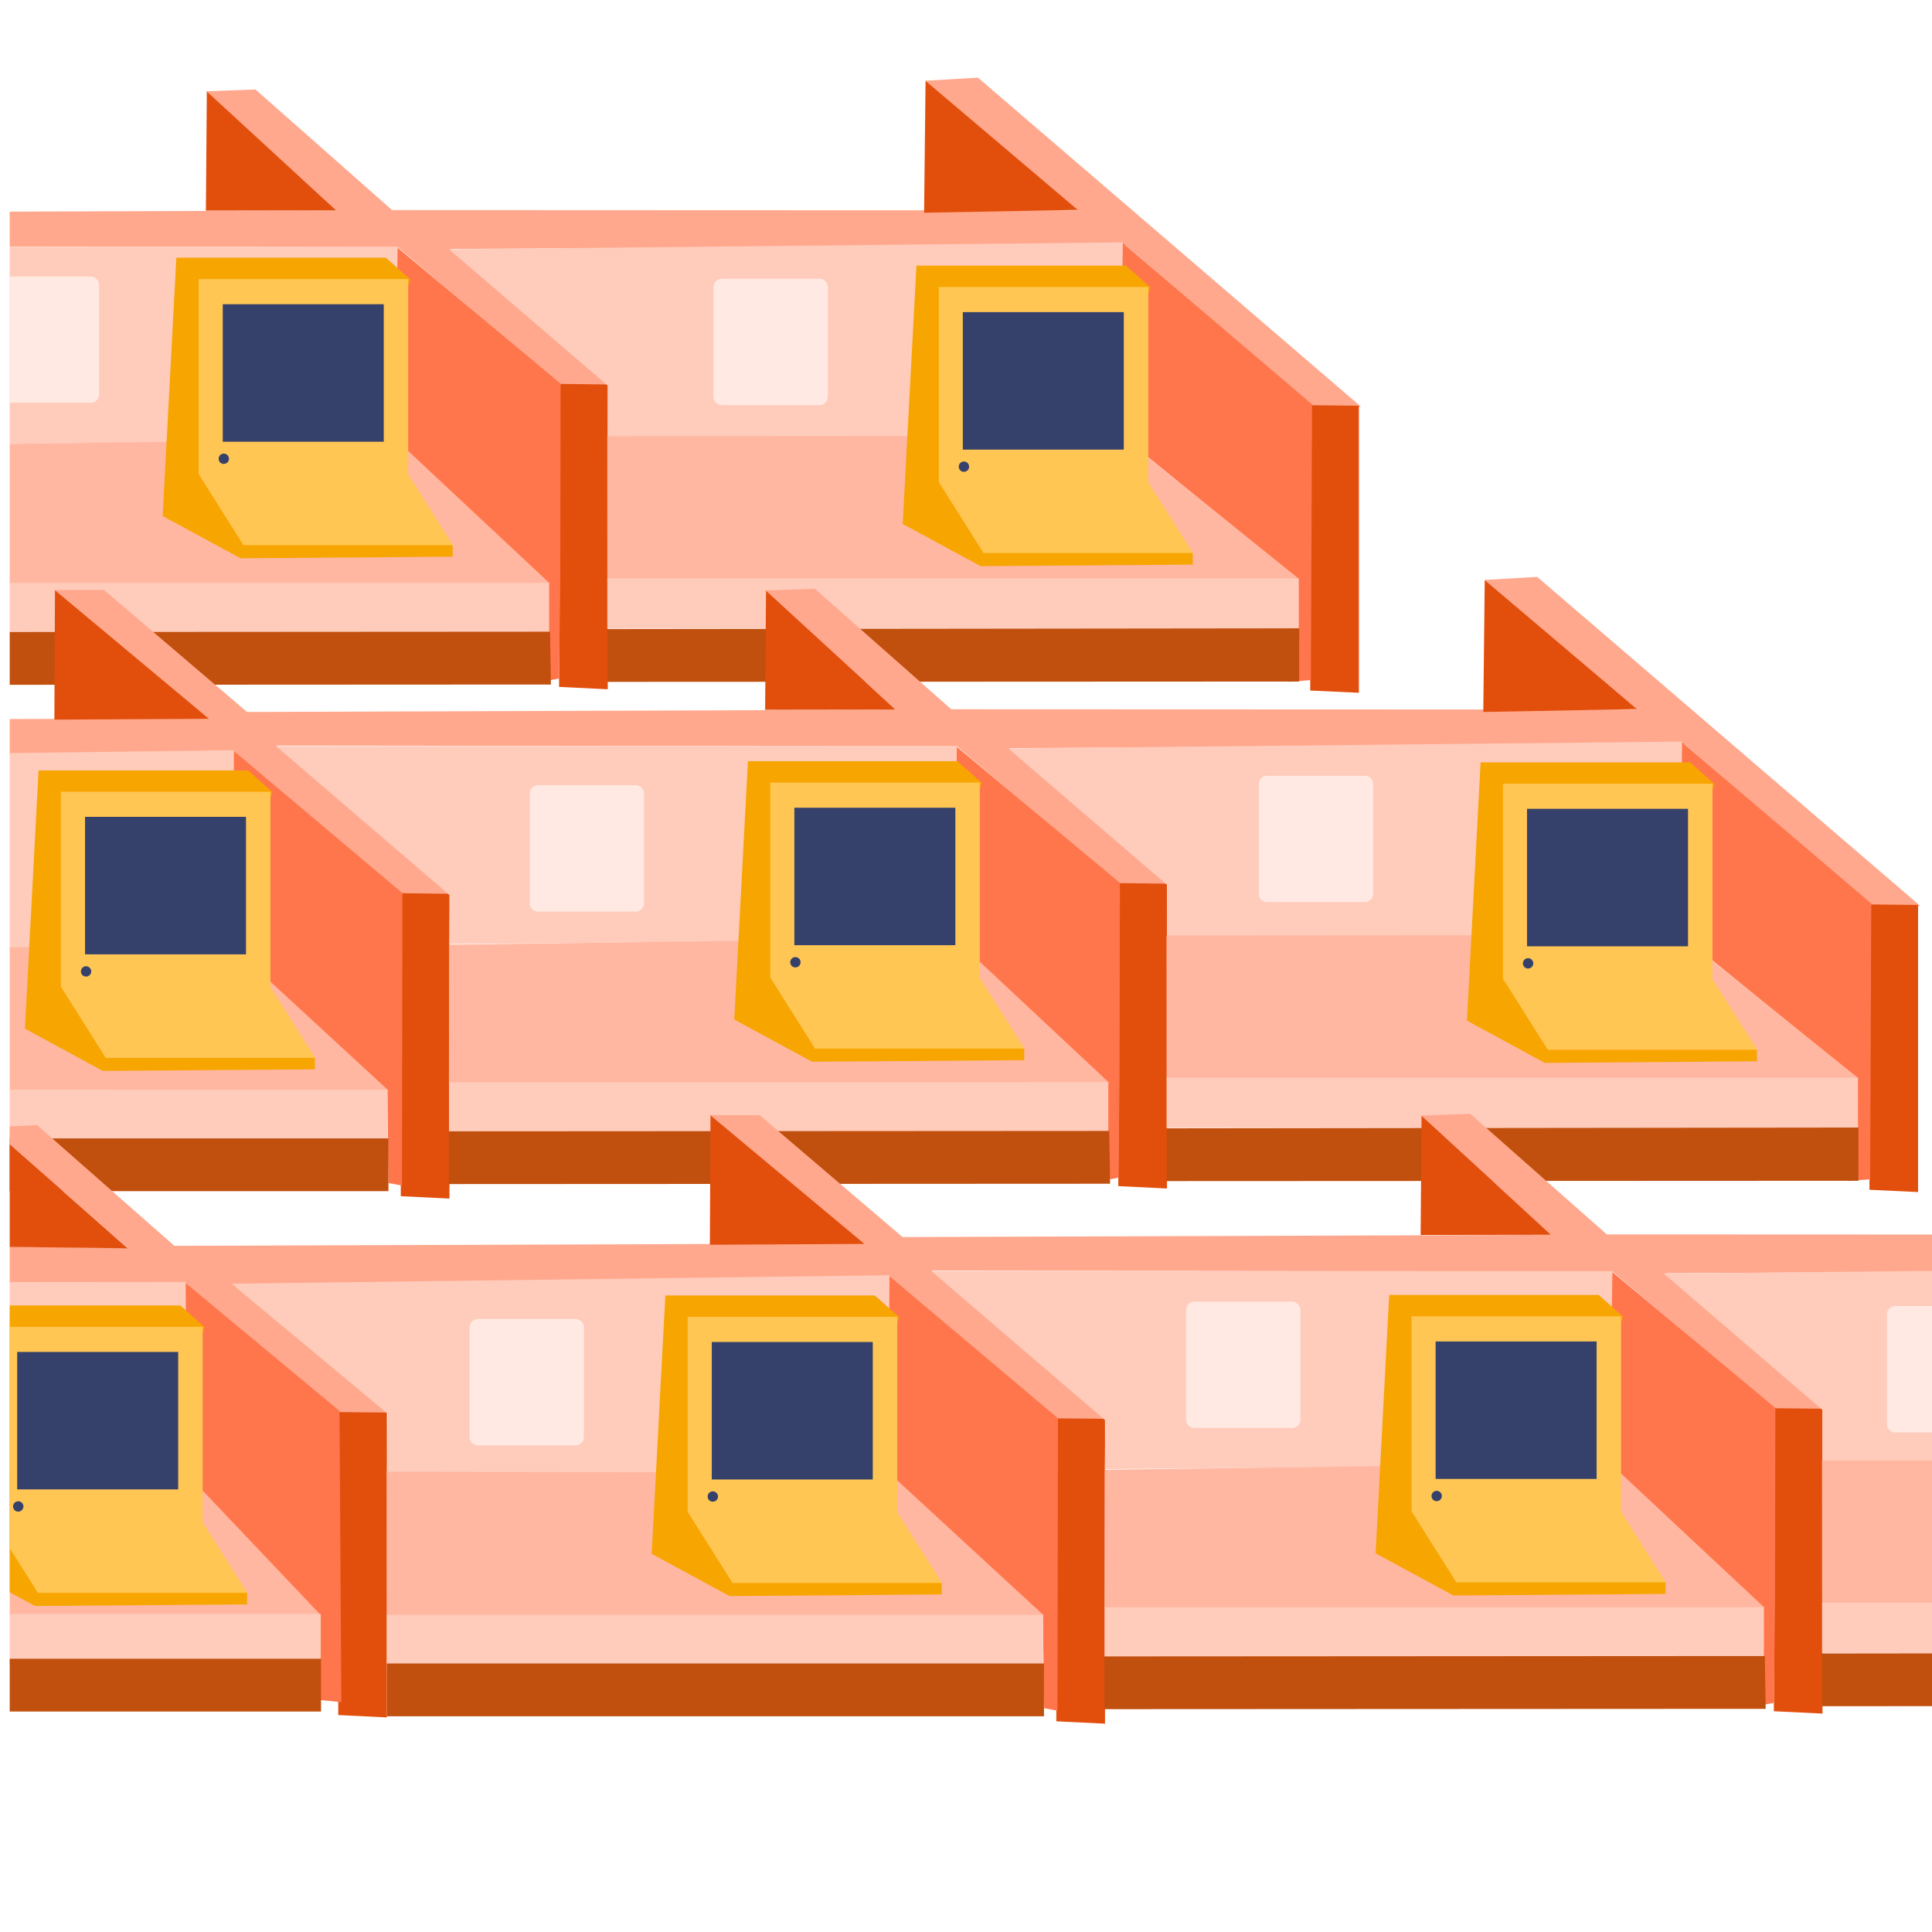 <svg xmlns:xlink="http://www.w3.org/1999/xlink" fill="none" viewBox="0 0 314 314"><path fill="url(#pattern0)" d="M0 0h314v314H0z"/><path fill="#FFA88D" fill-rule="evenodd" d="M158.947 12.623l-8.606.498 24.6 21.066-111.22-.046-22.198-19.598-8.055.293L54.653 34.21l-53.075.184v5.695l63.07.075 26.41 22.331 7.7.021-25.47-22.056 109.682-.595 30.29 26.107 7.953.138-62.267-53.487z" clip-rule="evenodd"/><path fill="#E24F0D" fill-rule="evenodd" d="M213.104 65.861l-.159 46.373 7.914.359V65.936l-7.755-.075zM91.022 62.396l-.16 49.245 7.915.382v-49.55l-7.755-.077zM33.614 14.871l-.152 19.362 21.186-.03L33.614 14.87zm116.812-1.727l-.239 21.43 24.967-.459-24.728-20.971z" clip-rule="evenodd"/><path fill="#FF764C" fill-rule="evenodd" d="M182.366 39.395l-.527 31.04 27.867 22.67-.296 17.709 3.645-.277.185-44.814-30.874-26.328zm-117.889.736L64.04 71.37l25.147 23.56-.177 15.692 1.85-.344.193-15.712.057-32.216-26.633-22.219z" clip-rule="evenodd"/><path fill="#FFCBBB" fill-rule="evenodd" d="M1.578 40.118v32l62.606-.538.442-31.472-63.048.01zm71.395.401l109.522-1.127-.442 31.471-83.283.383.046-8.542L72.973 40.52z" clip-rule="evenodd"/><path fill="#FFB7A1" fill-rule="evenodd" d="M98.698 70.904l83.512-.061 28.92 23.25-112.42.157-.012-23.346zM1.578 94.84l87.784-.015-25.137-23.507-62.647.818V94.84z" clip-rule="evenodd"/><path fill="#FFCBBB" d="M89.251 94.745H1.578v8.175H89.25v-8.175z"/><path fill="#FFCBBB" fill-rule="evenodd" d="M98.703 94.014h112.383v8.174H98.703v-8.174z" clip-rule="evenodd"/><path fill="#C14F0D" fill-rule="evenodd" d="M1.578 111.297l87.961-.044-.141-8.585-87.82.054v8.575zm97.14-9.05l112.443-.128-.018 8.649-112.425.052v-8.573z" clip-rule="evenodd"/><path fill="#FFA88D" fill-rule="evenodd" d="M249.836 93.76l-8.603.495 24.596 21.066-111.218-.043-22.199-19.599-8.056.293 21.186 19.375-105.392.367-23.229-19.811-8.11-.013 24.72 20.864-31.953.11v5.764l36.315-.621 27.438 23.212 7.7.059-28.095-24.105 110.602.128 26.409 22.332 7.699.021-25.468-22.06 109.682-.595 30.29 26.109 7.955.139-62.269-53.487z" clip-rule="evenodd"/><path fill="#E24F0D" fill-rule="evenodd" d="M303.996 146.998l-.162 46.37 7.904.375v-46.671l-7.742-.074zm-122.084-3.468l-.16 49.248 7.915.382v-49.55l-7.755-.08zm-116.615 1.638l-.16 49.245 7.915.385v-49.551l-7.755-.079zM8.937 95.936l-.1 21.023 25.119-.134L8.937 95.936zm115.563.072l-.149 19.362 21.183-.031L124.5 96.008zm116.807-1.727l-.236 21.43 24.964-.459-24.728-20.971z" clip-rule="evenodd"/><path fill="#FF764C" fill-rule="evenodd" d="M273.256 120.531l-.515 31.038 27.854 22.668-.293 17.709 3.645-.277.185-44.815-30.876-26.323zm-117.887.737l-.429 31.238 25.146 23.558-.174 15.692 1.848-.344.193-15.712.059-32.216-26.643-22.216zm-117.44.714l-.118 32.097 25.134 23.063.224 15.143 2.154.395.082-47.525-27.476-23.173z" clip-rule="evenodd"/><path fill="#FFCBBB" fill-rule="evenodd" d="M1.578 122.392v32.028l36.261-.282.18-32.215-36.441.469zm43.271-1.129l110.666-.018-.439 31.469-82.055.708.096-7.908-28.268-24.251zm119.013.388l109.524-1.127-.442 31.471-83.283.38.044-8.539-25.843-22.185z" clip-rule="evenodd"/><path fill="#FFB7A1" fill-rule="evenodd" d="M189.587 152.041l83.512-.061 28.92 23.247-112.417.16-.015-23.346zm-116.586 1.486l82.113-1.075 25.139 23.507-107.29.021.038-22.453zM1.578 177.204l61.54.018-25.173-23.21-36.367-.066v23.258z" clip-rule="evenodd"/><path fill="#FFCBBB" d="M62.986 177.111H1.578v8.175h61.408v-8.175z"/><path fill="#FFCBBB" fill-rule="evenodd" d="M72.975 175.882H180.13v8.174H72.975v-8.174zm116.62-.734H301.97v8.177H189.595v-8.177z" clip-rule="evenodd"/><path fill="#C14F0D" d="M63.135 185.021H1.578v8.573h61.557v-8.573z"/><path fill="#C14F0D" fill-rule="evenodd" d="M72.942 183.869l107.335-.064.141 8.582-107.476.054v-8.572zm116.665-.485l112.445-.128-.02 8.649-112.425.051v-8.572z" clip-rule="evenodd"/><path fill="#FFA88D" fill-rule="evenodd" d="M314 206.704v-6.062l-52.849-.021-22.198-19.598-8.056.292 21.186 19.375-105.392.367-23.232-19.811-8.107-.013 24.72 20.864-111.728.382-22.32-19.629-4.446.221v2.969l19.16 16.791-19.16-.236v5.954l28.648.152 24.928 20.871 7.822.046-24.64-20.448 106.098-1.819 27.437 23.212 7.699.059-28.093-24.108 110.602.131 26.412 22.331 7.696.021-25.466-22.06 43.279-.233z" clip-rule="evenodd"/><path fill="#E24F0D" fill-rule="evenodd" d="M288.452 228.874l-.159 49.247 7.914.382v-49.55l-7.755-.079zm-116.614 1.637l-.16 49.247 7.915.383v-49.55l-7.755-.08zm-116.707-1.016l-.162 49.247 7.915.383v-49.55l-7.753-.08zM1.578 185.999v16.652l19.175.234-19.175-16.886zm113.895-4.722l-.103 21.025 25.121-.133-25.018-20.892zm115.568.074l-.152 19.363 21.183-.031-21.031-19.332z" clip-rule="evenodd"/><path fill="#FF764C" fill-rule="evenodd" d="M261.909 206.611l-.439 31.238 25.147 23.558-.178 15.692 1.851-.343.193-15.713.056-32.215-26.63-22.217zm-117.439.714l-.118 32.103 25.134 23.063.221 15.142 2.156.396.083-47.525-27.476-23.179zm-114.455 1.073l-.44 31.237 22.217 22.725.27 13.941 3.41.347-.292-47.335-25.165-20.915z" clip-rule="evenodd"/><path fill="#FFCBBB" fill-rule="evenodd" d="M37.682 208.629l106.878-1.371-.18 32.216-81.484.636.113-10.338-25.327-21.143zm113.708-2.023l110.666-.018-.442 31.469-82.055.708.098-7.907-28.267-24.252zM314 237.639v-31.092l-43.598.447 25.839 22.185-.044 8.542 17.803-.082z" clip-rule="evenodd"/><path fill="#FFB7A1" fill-rule="evenodd" d="M314 237.372l-17.872.013.012 23.345 17.86-.026v-23.332zm-134.459 1.499l82.114-1.076 25.139 23.507-107.291.021.038-22.452zm-116.675.333l81.62.152 25.172 23.209-106.767-.038-.025-23.323zM1.578 262.601l50.563-.103-22.013-23.194-28.55-.51v23.807z" clip-rule="evenodd"/><path fill="#FFCBBB" fill-rule="evenodd" d="M1.578 239.186l28.748.383-.144-31.233-28.604.026v30.824z" clip-rule="evenodd"/><path fill="#FFCBBB" d="M52.131 262.308H1.578v8.175H52.13v-8.175z"/><path fill="#FFCBBB" fill-rule="evenodd" d="M62.858 262.452h106.674v8.177H62.858v-8.177zm116.658-1.227h107.165v8.175H179.516v-8.175z" clip-rule="evenodd"/><path fill="#FFCBBB" d="M314 260.491h-17.867v8.175H314v-8.175z"/><path fill="#C14F0D" d="M52.175 269.592H1.578v8.575h50.597v-8.575z"/><path fill="#C14F0D" fill-rule="evenodd" d="M62.891 270.362h106.785v8.575H62.891v-8.575zm116.602-1.15l107.335-.064.141 8.583-107.476.054v-8.573zM314 268.707l-17.852.02v8.573l17.852-.008v-8.585z" clip-rule="evenodd"/><path fill="#F7A501" fill-rule="evenodd" d="M148.948 43.173h34.048l3.961 3.524-13.088 39.997 19.977 3.116.018 1.95-34.48.257-12.67-6.863 2.234-41.981z" clip-rule="evenodd"/><path fill="#FFC654" fill-rule="evenodd" d="M152.58 46.648h34.048v31.75l7.282 11.491h-34.048l-7.282-11.55v-31.69z" clip-rule="evenodd"/><path fill="#35416B" fill-rule="evenodd" d="M156.482 50.729h26.167v22.347h-26.167V50.729zm-.653 25.183a.834.834 0 01.468-.823.842.842 0 011.152 1.058.84.84 0 01-.782.534.814.814 0 01-.838-.77z" clip-rule="evenodd"/><path fill="#F7A501" fill-rule="evenodd" d="M28.66 41.887h34.05l3.96 3.526-13.088 39.995 19.977 3.118.018 1.951-34.48.257-12.66-6.863 2.224-41.984z" clip-rule="evenodd"/><path fill="#FFC654" fill-rule="evenodd" d="M32.292 45.362h34.049v31.751l7.282 11.49H39.572l-7.28-11.549V45.362z" clip-rule="evenodd"/><path fill="#35416B" fill-rule="evenodd" d="M36.202 49.445H62.37V71.79H36.202V49.445zm-.66 25.18a.835.835 0 01.956-.894.839.839 0 01.66 1.13.836.836 0 01-.779.534.813.813 0 01-.838-.77z" clip-rule="evenodd"/><path fill="#F7A501" fill-rule="evenodd" d="M6.27 125.215h34.05l3.959 3.524-13.087 39.985 19.978 3.118.018 1.951-34.48.256-12.655-6.863 2.216-41.971z" clip-rule="evenodd"/><path fill="#FFC654" fill-rule="evenodd" d="M9.901 128.678h34.051v31.751l7.282 11.498h-34.05L9.9 160.377v-31.699z" clip-rule="evenodd"/><path fill="#35416B" fill-rule="evenodd" d="M13.821 132.761h26.16v22.345H13.82v-22.345zm-.668 25.18a.835.835 0 01.468-.819.843.843 0 011.183.565.835.835 0 01-.816 1.024.81.81 0 01-.835-.77z" clip-rule="evenodd"/><path fill="#F7A501" fill-rule="evenodd" d="M121.559 123.717h34.049l3.958 3.524-13.086 39.997 19.978 3.118.018 1.948-34.481.257-12.659-6.866 2.223-41.978z" clip-rule="evenodd"/><path fill="#FFC654" fill-rule="evenodd" d="M125.192 127.192h34.048v31.751l7.282 11.49h-34.051l-7.279-11.549v-31.692z" clip-rule="evenodd"/><path fill="#35416B" fill-rule="evenodd" d="M129.101 131.273h26.168v22.347h-26.168v-22.347zm-.66 25.182a.834.834 0 01.956-.894.834.834 0 01.695.638.839.839 0 01-.342.879.836.836 0 01-.472.147.813.813 0 01-.837-.77z" clip-rule="evenodd"/><path fill="#F7A501" fill-rule="evenodd" d="M240.639 123.899h34.048l3.961 3.524-13.088 39.997 19.98 3.118.015 1.948-34.48.257-12.66-6.863 2.224-41.981z" clip-rule="evenodd"/><path fill="#FFC654" fill-rule="evenodd" d="M244.271 127.374h34.051v31.751l7.282 11.49h-34.051l-7.282-11.549v-31.692z" clip-rule="evenodd"/><path fill="#35416B" fill-rule="evenodd" d="M248.181 131.455h26.167v22.347h-26.167v-22.347zm-.661 25.183a.834.834 0 01.468-.823.838.838 0 011.188.564.834.834 0 01-.344.882.844.844 0 01-.474.146.813.813 0 01-.838-.769z" clip-rule="evenodd"/><path fill="#F7A501" fill-rule="evenodd" d="M225.781 210.466h34.051l3.959 3.524-13.086 39.998 19.977 3.115.018 1.951-34.48.257-12.649-6.863 2.21-41.982z" clip-rule="evenodd"/><path fill="#FFC654" fill-rule="evenodd" d="M229.414 213.942h34.048v31.748l7.282 11.493h-34.048l-7.282-11.55v-31.691z" clip-rule="evenodd"/><path fill="#35416B" fill-rule="evenodd" d="M233.323 218.022h26.17v22.345h-26.17v-22.345zm-.658 25.183a.838.838 0 11.835.77.81.81 0 01-.835-.77z" clip-rule="evenodd"/><path fill="#F7A501" fill-rule="evenodd" d="M108.137 210.551h34.051l3.958 3.524-13.086 39.997 19.978 3.119.018 1.95-34.481.257-12.659-6.863 2.221-41.984z" clip-rule="evenodd"/><path fill="#FFC654" fill-rule="evenodd" d="M111.769 214.018h34.051v31.759l7.282 11.491h-34.051l-7.282-11.55v-31.7z" clip-rule="evenodd"/><path fill="#35416B" fill-rule="evenodd" d="M115.681 218.11h26.167v22.344h-26.167V218.11zm-.661 25.18a.836.836 0 011.403-.681.834.834 0 01-.568 1.451.81.81 0 01-.835-.77z" clip-rule="evenodd"/><path fill="#F7A501" fill-rule="evenodd" d="M40.148 258.805l-19.978-3.116 13.089-39.997-3.961-3.524H1.578v46.619l4.107 2.225 34.48-.256-.017-1.951z" clip-rule="evenodd"/><path fill="#FFC654" fill-rule="evenodd" d="M32.93 247.392v-31.749H1.578v35.971l4.586 7.268h34.048l-7.282-11.49z" clip-rule="evenodd"/><path fill="#35416B" fill-rule="evenodd" d="M2.791 219.724H28.96v22.344H2.79v-22.344zm-.66 25.18a.835.835 0 01.468-.823.837.837 0 01.938.137.835.835 0 01.214.922.845.845 0 01-.783.534.813.813 0 01-.837-.77z" clip-rule="evenodd"/><path fill="#FFE9E2" fill-rule="evenodd" d="M14.741 44.939H1.578V65.47H14.74a1.366 1.366 0 001.365-1.363V46.301a1.362 1.362 0 00-1.365-1.362zm102.587.349h15.852a1.367 1.367 0 011.368 1.363v17.817a1.367 1.367 0 01-1.368 1.362h-15.852a1.366 1.366 0 01-1.364-1.362V46.65a1.36 1.36 0 011.364-1.362zm-29.87 82.327h15.851a1.368 1.368 0 011.368 1.366v17.817a1.366 1.366 0 01-1.368 1.363H87.457a1.367 1.367 0 01-1.367-1.363v-17.817a1.366 1.366 0 011.367-1.366zm118.498-1.54h15.852a1.382 1.382 0 01.966.4 1.375 1.375 0 01.398.966v17.817a1.365 1.365 0 01-1.364 1.363h-15.852a1.369 1.369 0 01-1.368-1.363v-17.817a1.364 1.364 0 011.368-1.366zm-11.825 85.467h15.852a1.368 1.368 0 011.368 1.365v17.817a1.366 1.366 0 01-1.368 1.363h-15.852a1.368 1.368 0 01-1.367-1.363v-17.817a1.365 1.365 0 011.367-1.365zm119.869.724h-5.966a1.367 1.367 0 00-1.368 1.365v17.817a1.364 1.364 0 001.368 1.363H314v-20.545zm-236.31 2.099h15.85a1.369 1.369 0 011.368 1.365v17.817a1.363 1.363 0 01-1.368 1.363H77.69a1.366 1.366 0 01-1.367-1.363V215.73a1.363 1.363 0 011.367-1.365z" clip-rule="evenodd"/><defs><pattern id="pattern0" width="1" height="1" patternContentUnits="objectBoundingBox"><use transform="translate(-.085 -.085) scale(.002)" xlink:href="#image0"/></pattern></defs></svg>